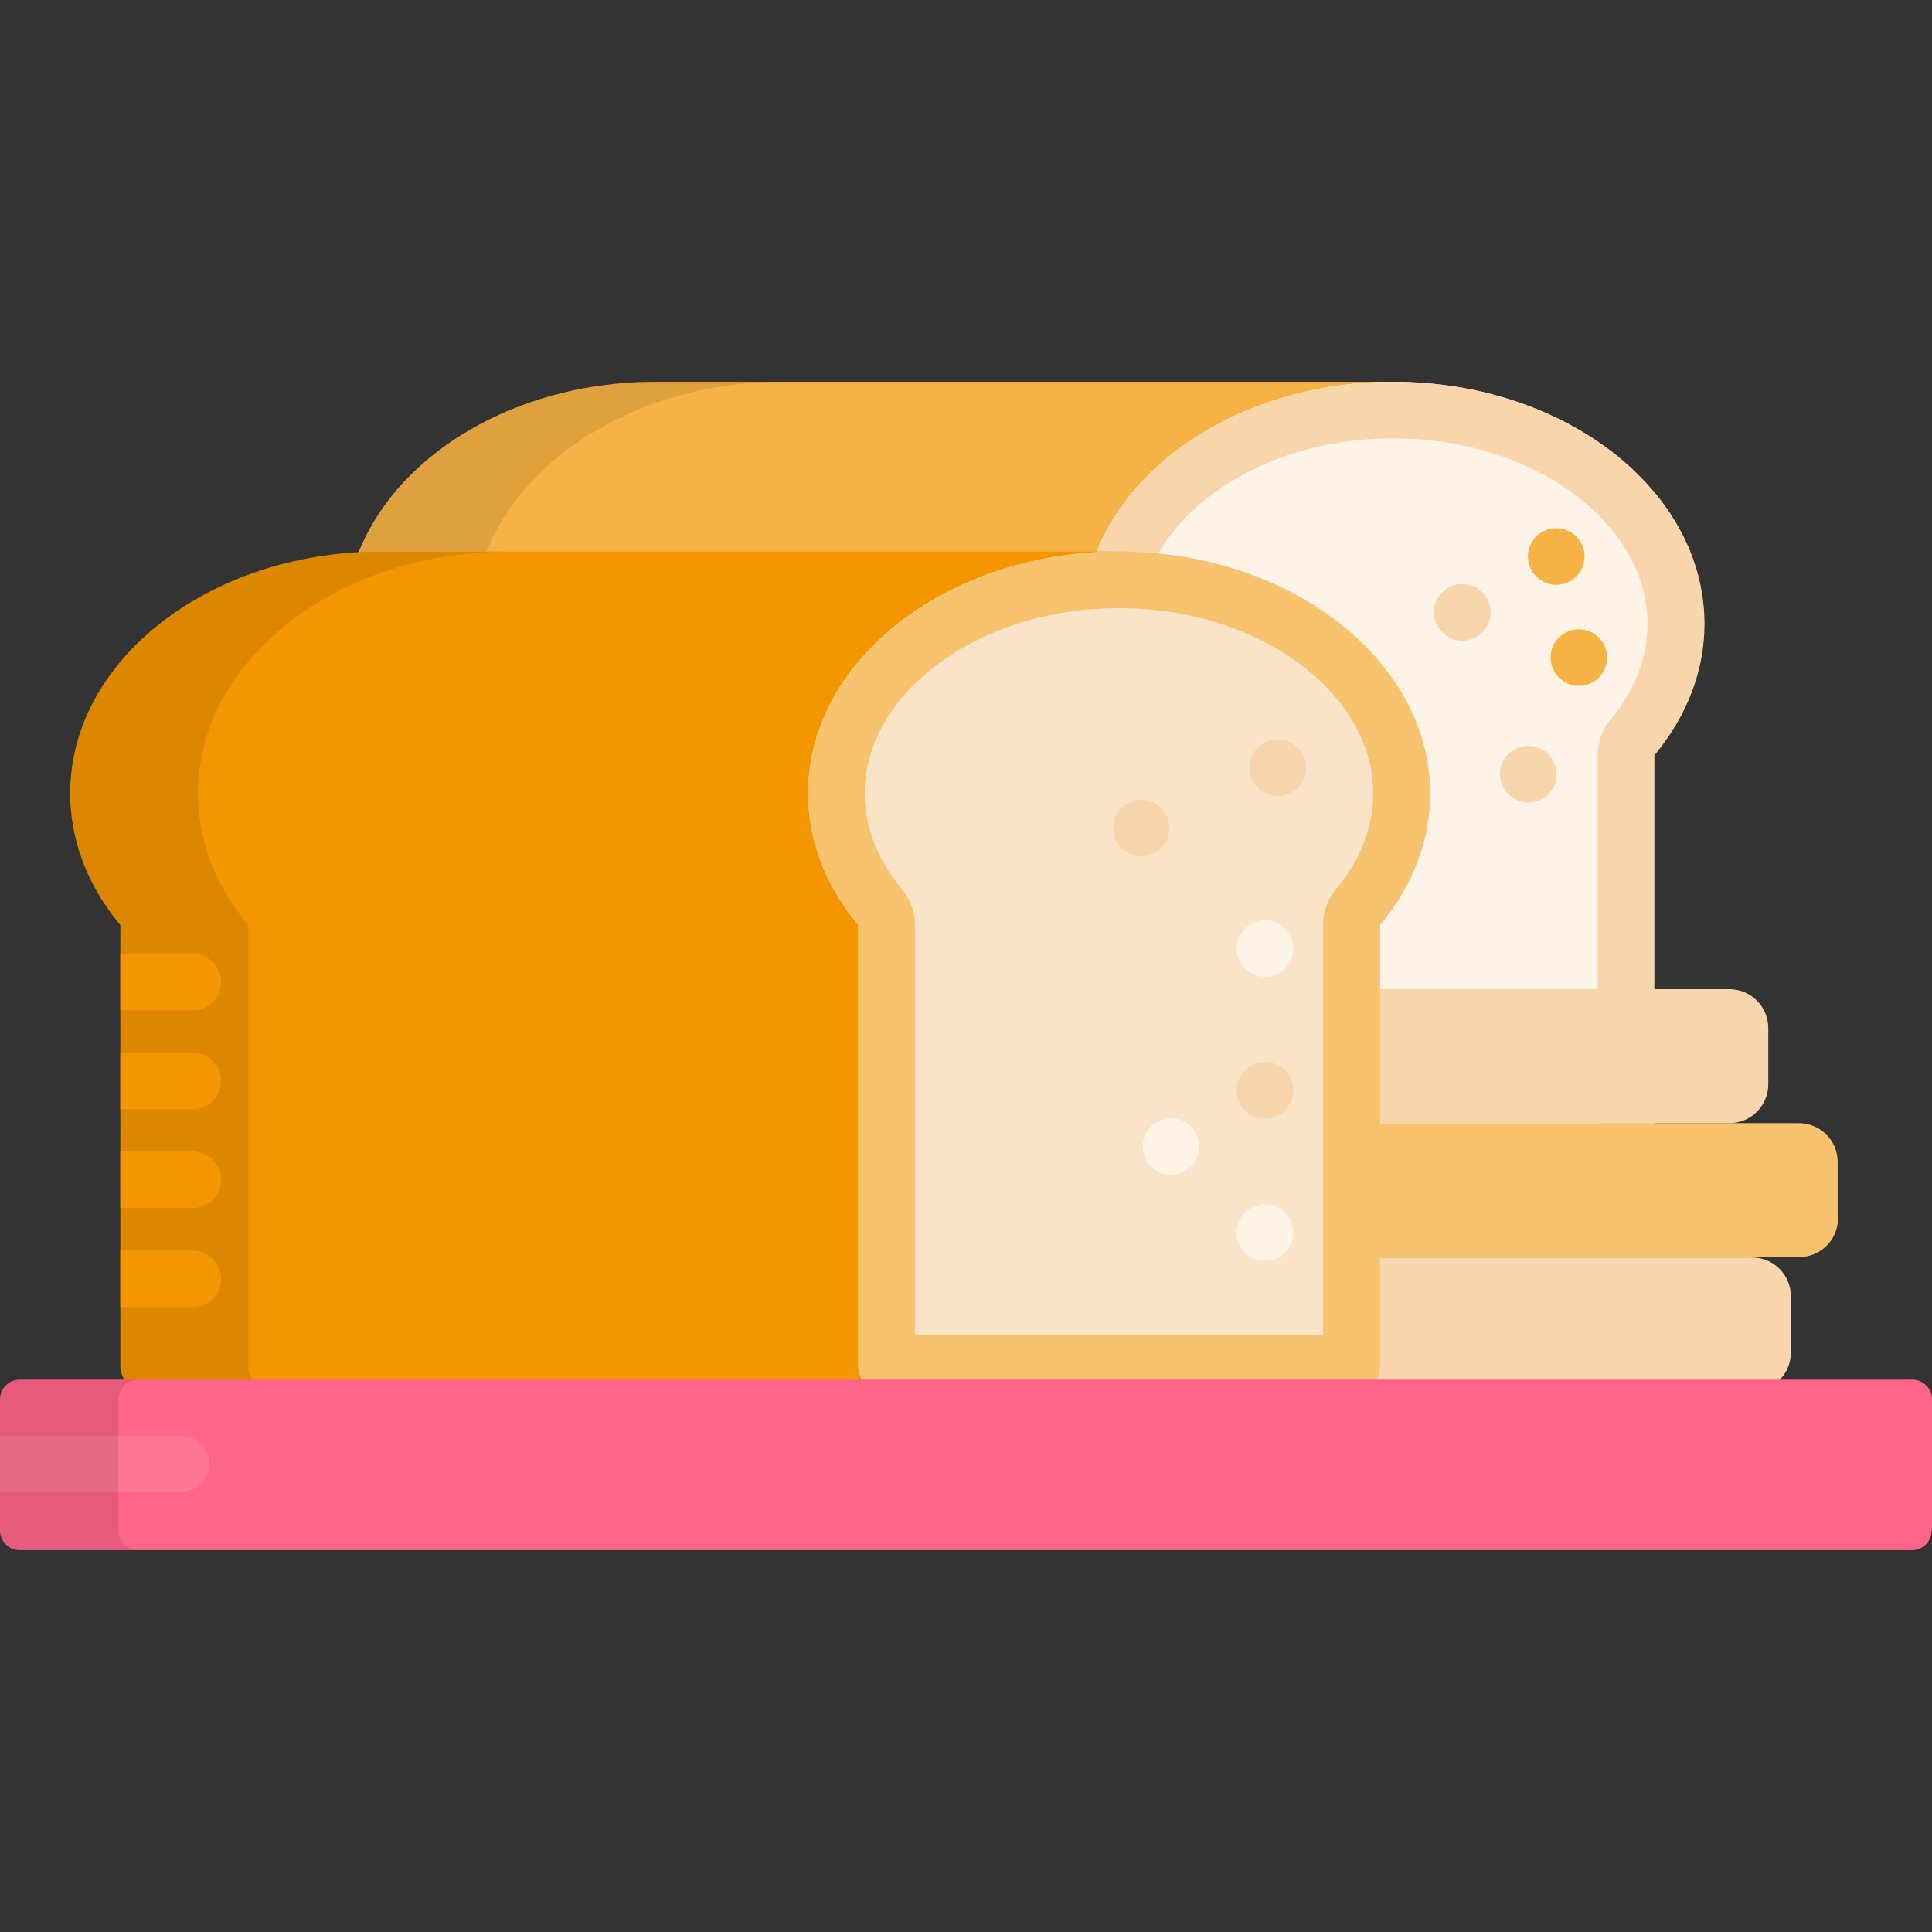 <?xml version="1.0" encoding="iso-8859-1"?>
<!-- Generator: Adobe Illustrator 19.0.0, SVG Export Plug-In . SVG Version: 6.00 Build 0)  -->
<svg version="1.1" id="Capa_1" xmlns="http://www.w3.org/2000/svg" xmlns:xlink="http://www.w3.org/1999/xlink" x="0px" y="0px"
	 viewBox="0 0 512.1 512.1" style="enable-background:new 0 0 512.1 512.1;" xml:space="preserve">
<rect x="0" y="0" width="512.1" height="512.1" fill="#333333" stroke="none"/>
<path style="fill:#F6B245;" d="M173.1,101.2c-45.1,0.3-81.7,28.9-81.7,64.1c0,12.4,4.6,24.5,13.3,34.9V317c0,3.8,3,6.8,6.8,6.8
	h260.6V101.2H173.1z"/>
<path style="opacity:0.1;enable-background:new    ;" d="M100.3,146.2h28.6c10.4-25.9,41.4-44.8,78-45h-33.8
	c-36.7,0.2-67.7,19.2-78.1,45.2C96.8,146.3,98.6,146.2,100.3,146.2z"/>
<path style="fill:#FDF3E7;" d="M307,323.9c-3.8,0-6.8-3.1-6.8-6.8V200.2c-8.7-10.4-13.3-22.5-13.3-34.9c0-35.4,37-64.1,82.4-64.1
	s82.4,28.8,82.4,64.1c0,12.4-4.6,24.5-13.3,34.9V317c0,3.8-3,6.8-6.8,6.8H307V323.9z"/>
<g>
	<path style="fill:#F8D5AB;" d="M369.3,101.2c-45.4,0-82.4,28.8-82.4,64.1c0,12.4,4.6,24.5,13.3,34.9V317c0,3.8,3,6.8,6.8,6.8h124.7
		c3.8,0,6.8-3.1,6.8-6.8V200.2c8.7-10.4,13.3-22.5,13.3-34.9C451.7,129.9,414.8,101.2,369.3,101.2z M427,190.6
		c-2.3,2.7-3.5,6.1-3.5,9.6v108.7H315.2V200.2c0-3.5-1.2-6.9-3.5-9.6c-6.4-7.7-9.8-16.4-9.8-25.3c0-12.4,6.5-24.3,18.4-33.5
		c13-10.1,30.4-15.6,49-15.6c18.7,0,36.1,5.6,49,15.6c11.8,9.2,18.4,21.1,18.4,33.5C436.7,174.2,433.4,182.9,427,190.6z"/>
	<path style="fill:#F8D5AB;" d="M474.7,358.5c0,5.7-4.6,10.3-10.3,10.3h-121c-5.7,0-10.3-4.6-10.3-10.3v-14.9
		c0-5.7,4.6-10.3,10.3-10.3h121c5.7,0,10.3,4.6,10.3,10.3V358.5z"/>
</g>
<path style="fill:#F8C36E;" d="M487.2,322.9c0,5.7-4.6,10.3-10.3,10.3H331.5c-5.7,0-10.3-4.6-10.3-10.3V308
	c0-5.7,4.6-10.3,10.3-10.3h145.3c5.7,0,10.3,4.6,10.3,10.3v14.9H487.2z"/>
<path style="fill:#F8D5AB;" d="M468.7,287.4c0,5.7-4.6,10.3-10.3,10.3h-121c-5.7,0-10.3-4.6-10.3-10.3v-14.9
	c0-5.7,4.6-10.3,10.3-10.3h121c5.7,0,10.3,4.6,10.3,10.3V287.4z"/>
<path style="fill:#F39600;" d="M100.3,146.2c-45.1,0.3-81.7,28.9-81.7,64.1c0,12.4,4.6,24.5,13.3,34.9V362c0,3.8,3,6.8,6.8,6.8
	h260.6V146.2H100.3z"/>
<path style="opacity:0.1;enable-background:new    ;" d="M65.8,362V245.2c-8.7-10.4-13.3-22.5-13.3-34.9c0-35.2,36.6-63.9,81.7-64.1
	h-33.9c-45.1,0.3-81.7,28.9-81.7,64.1c0,12.4,4.6,24.5,13.3,34.9V362c0,3.8,3,6.8,6.8,6.8h33.9C68.9,368.9,65.8,365.8,65.8,362z"/>
<path style="fill:#FAE4C8;" d="M234.3,368.9c-3.8,0-6.8-3.1-6.8-6.8V245.2c-8.7-10.4-13.3-22.5-13.3-34.9c0-35.4,37-64.1,82.4-64.1
	S379,175,379,210.3c0,12.4-4.6,24.5-13.3,34.9V362c0,3.8-3,6.8-6.8,6.8L234.3,368.9L234.3,368.9z"/>
<path style="fill:#F8C36E;" d="M296.6,146.2c-45.4,0-82.4,28.8-82.4,64.1c0,12.4,4.6,24.5,13.3,34.9V362c0,3.8,3,6.8,6.8,6.8H359
	c3.8,0,6.8-3.1,6.8-6.8V245.2c8.7-10.4,13.3-22.5,13.3-34.9C379,175,342,146.2,296.6,146.2z M354.2,235.6c-2.3,2.7-3.5,6.1-3.5,9.6
	v108.7H242.5V245.2c0-3.5-1.2-6.9-3.5-9.6c-6.4-7.7-9.8-16.4-9.8-25.3c0-12.4,6.5-24.3,18.4-33.5c13-10.1,30.4-15.6,49-15.6
	c18.7,0,36.1,5.6,49,15.6c11.8,9.2,18.4,21.1,18.4,33.5C364,219.2,360.6,228,354.2,235.6z"/>
<path style="fill:#FF6489;" d="M512,405.7c0,2.8-2.3,5.2-5.2,5.2H5.2c-2.8,0-5.2-2.3-5.2-5.2v-34.8c0-2.8,2.3-5.2,5.2-5.2h501.7
	c2.8,0,5.2,2.3,5.2,5.2v34.8H512z"/>
<path style="fill:#FF7697;" d="M48,380.5H0v15h48c4.1,0,7.5-3.4,7.5-7.5S52.1,380.5,48,380.5z"/>
<path style="opacity:0.1;enable-background:new    ;" d="M31.4,405.7v-34.8c0-2.8,2.3-5.2,5.2-5.2H5.2c-2.8,0-5.2,2.3-5.2,5.2v34.8
	c0,2.8,2.3,5.2,5.2,5.2h31.4C33.7,410.8,31.4,408.5,31.4,405.7z"/>
<g>
	<path style="fill:#F8D5AB;" d="M338.7,211c-2,0-3.9-0.8-5.3-2.2c-1.4-1.4-2.2-3.3-2.2-5.3s0.8-3.9,2.2-5.3c1.4-1.4,3.3-2.2,5.3-2.2
		s3.9,0.8,5.3,2.2c1.4,1.4,2.2,3.3,2.2,5.3s-0.8,3.9-2.2,5.3C342.6,210.2,340.7,211,338.7,211z"/>
	<path style="fill:#F8D5AB;" d="M302.5,227c-2,0-3.9-0.8-5.3-2.2c-1.4-1.4-2.2-3.3-2.2-5.3s0.8-3.9,2.2-5.3c1.4-1.4,3.3-2.2,5.3-2.2
		s3.9,0.8,5.3,2.2c1.4,1.4,2.2,3.3,2.2,5.3s-0.8,3.9-2.2,5.3C306.4,226.1,304.4,227,302.5,227z"/>
</g>
<path style="fill:#FDF3E7;" d="M335.3,258.9c-2,0-3.9-0.8-5.3-2.2c-1.4-1.4-2.2-3.3-2.2-5.3s0.8-3.9,2.2-5.3
	c1.4-1.4,3.3-2.2,5.3-2.2s3.9,0.8,5.3,2.2c1.4,1.4,2.2,3.3,2.2,5.3s-0.8,3.9-2.2,5.3C339.2,258.1,337.3,258.9,335.3,258.9z"/>
<path style="fill:#F8D5AB;" d="M335.3,296.5c-2,0-3.9-0.8-5.3-2.2c-1.4-1.4-2.2-3.3-2.2-5.3s0.8-3.9,2.2-5.3
	c1.4-1.4,3.3-2.2,5.3-2.2s3.9,0.8,5.3,2.2c1.4,1.4,2.2,3.3,2.2,5.3s-0.8,3.9-2.2,5.3C339.2,295.7,337.3,296.5,335.3,296.5z"/>
<g>
	<path style="fill:#FDF3E7;" d="M335.3,334.2c-2,0-3.9-0.8-5.3-2.2c-1.4-1.4-2.2-3.3-2.2-5.3s0.8-3.9,2.2-5.3
		c1.4-1.4,3.3-2.2,5.3-2.2s3.9,0.8,5.3,2.2c1.4,1.4,2.2,3.3,2.2,5.3s-0.8,3.9-2.2,5.3C339.2,333.4,337.3,334.2,335.3,334.2z"/>
	<path style="fill:#FDF3E7;" d="M310.4,311.4c-2,0-3.9-0.8-5.3-2.2c-1.4-1.4-2.2-3.3-2.2-5.3s0.8-3.9,2.2-5.3s3.3-2.2,5.3-2.2
		s3.9,0.8,5.3,2.2c1.4,1.4,2.2,3.3,2.2,5.3s-0.8,3.9-2.2,5.3C314.3,310.6,312.4,311.4,310.4,311.4z"/>
</g>
<g>
	<path style="fill:#F39600;" d="M58.6,260.3c0-4.1-3.4-7.5-7.5-7.5H31.9v15h19.2C55.3,267.8,58.6,264.4,58.6,260.3z"/>
	<path style="fill:#F39600;" d="M58.6,286.5c0-4.1-3.4-7.5-7.5-7.5H31.9v15h19.2C55.3,294,58.6,290.6,58.6,286.5z"/>
	<path style="fill:#F39600;" d="M58.6,312.7c0-4.1-3.4-7.5-7.5-7.5H31.9v15h19.2C55.3,320.2,58.6,316.9,58.6,312.7z"/>
	<path style="fill:#F39600;" d="M58.6,339c0-4.1-3.4-7.5-7.5-7.5H31.9v15h19.2C55.3,346.5,58.6,343.1,58.6,339z"/>
</g>
<g>
	<path style="fill:#F6B245;" d="M412.5,155c-2,0-3.9-0.8-5.3-2.2c-1.4-1.4-2.2-3.3-2.2-5.3s0.8-3.9,2.2-5.3c1.4-1.4,3.3-2.2,5.3-2.2
		s3.9,0.8,5.3,2.2c1.4,1.4,2.2,3.3,2.2,5.3s-0.8,3.9-2.2,5.3C416.4,154.2,414.5,155,412.5,155z"/>
	<path style="fill:#F6B245;" d="M418.5,181.8c-2,0-3.9-0.8-5.3-2.2c-1.4-1.4-2.2-3.3-2.2-5.3s0.8-3.9,2.2-5.3
		c1.4-1.4,3.3-2.2,5.3-2.2s3.9,0.8,5.3,2.2c1.4,1.4,2.2,3.3,2.2,5.3s-0.8,3.9-2.2,5.3C422.4,181,420.5,181.8,418.5,181.8z"/>
</g>
<g>
	<path style="fill:#F8D5AB;" d="M405.1,212.7c-2,0-3.9-0.8-5.3-2.2c-1.4-1.4-2.2-3.3-2.2-5.3s0.8-3.9,2.2-5.3
		c1.4-1.4,3.3-2.2,5.3-2.2s3.9,0.8,5.3,2.2c1.4,1.4,2.2,3.3,2.2,5.3s-0.8,3.9-2.2,5.3C409,211.9,407.1,212.7,405.1,212.7z"/>
	<path style="fill:#F8D5AB;" d="M387.6,169.8c-2,0-3.9-0.8-5.3-2.2c-1.4-1.4-2.2-3.3-2.2-5.3s0.8-3.9,2.2-5.3
		c1.4-1.4,3.3-2.2,5.3-2.2s3.9,0.8,5.3,2.2c1.4,1.4,2.2,3.3,2.2,5.3s-0.8,3.9-2.2,5.3C391.5,169,389.6,169.8,387.6,169.8z"/>
</g>
<g>
</g>
<g>
</g>
<g>
</g>
<g>
</g>
<g>
</g>
<g>
</g>
<g>
</g>
<g>
</g>
<g>
</g>
<g>
</g>
<g>
</g>
<g>
</g>
<g>
</g>
<g>
</g>
<g>
</g>
</svg>
